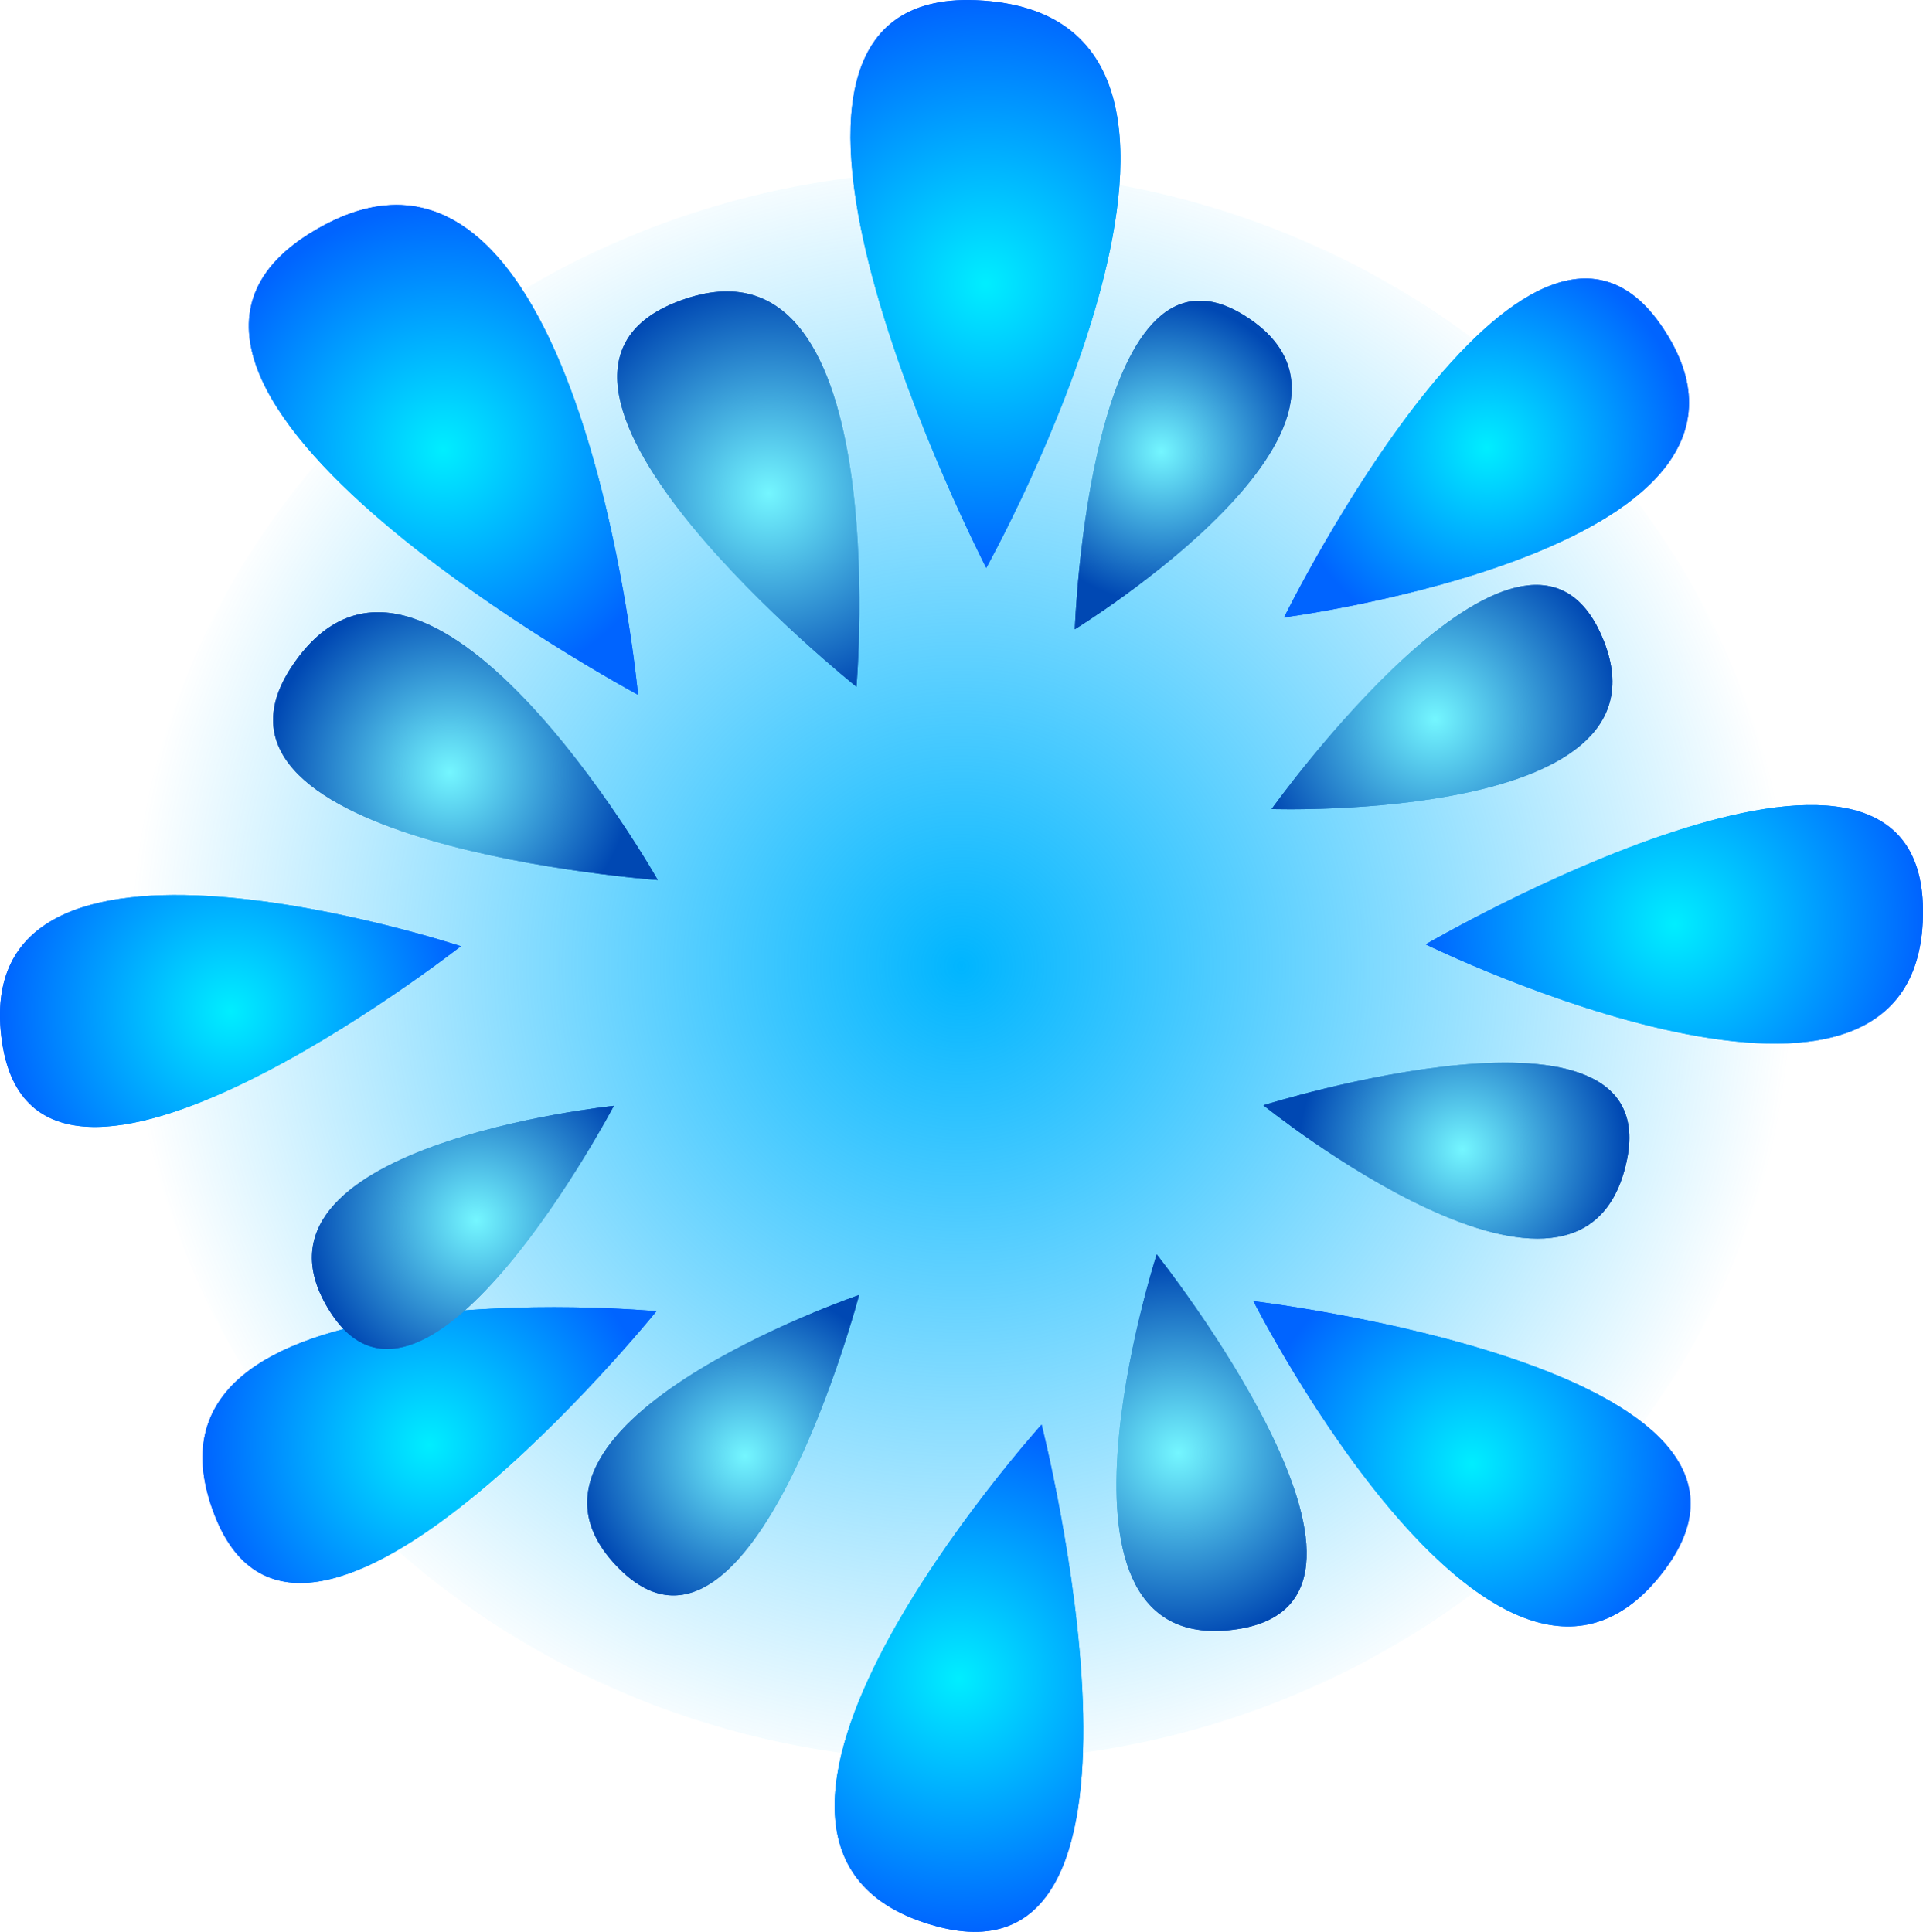 <svg version="1.1" xmlns="http://www.w3.org/2000/svg" xmlns:xlink="http://www.w3.org/1999/xlink" width="55.036" height="55.296" viewBox="0,0,55.036,55.296"><defs><radialGradient cx="240" cy="180" r="23.815" gradientUnits="userSpaceOnUse" id="color-1"><stop offset="0" stop-color="#00b5ff"/><stop offset="1" stop-color="#00b5ff" stop-opacity="0"/></radialGradient><radialGradient cx="240.686" cy="160.479" r="8.127" gradientUnits="userSpaceOnUse" id="color-2"><stop offset="0" stop-color="#00eeff"/><stop offset="1" stop-color="#0064ff"/></radialGradient><radialGradient cx="255.027" cy="165.174" r="5.795" gradientUnits="userSpaceOnUse" id="color-3"><stop offset="0" stop-color="#00eeff"/><stop offset="1" stop-color="#0064ff"/></radialGradient><radialGradient cx="260.401" cy="178.809" r="7.117" gradientUnits="userSpaceOnUse" id="color-4"><stop offset="0" stop-color="#00eeff"/><stop offset="1" stop-color="#0064ff"/></radialGradient><radialGradient cx="254.61" cy="194.25" r="6.256" gradientUnits="userSpaceOnUse" id="color-5"><stop offset="0" stop-color="#00eeff"/><stop offset="1" stop-color="#0064ff"/></radialGradient><radialGradient cx="239.928" cy="200.389" r="7.259" gradientUnits="userSpaceOnUse" id="color-6"><stop offset="0" stop-color="#00eeff"/><stop offset="1" stop-color="#0064ff"/></radialGradient><radialGradient cx="219.077" cy="181.29" r="6.595" gradientUnits="userSpaceOnUse" id="color-7"><stop offset="0" stop-color="#00eeff"/><stop offset="1" stop-color="#0064ff"/></radialGradient><radialGradient cx="225.174" cy="165.23" r="7.012" gradientUnits="userSpaceOnUse" id="color-8"><stop offset="0" stop-color="#00eeff"/><stop offset="1" stop-color="#0064ff"/></radialGradient><radialGradient cx="224.774" cy="193.715" r="6.496" gradientUnits="userSpaceOnUse" id="color-9"><stop offset="0" stop-color="#00eeff"/><stop offset="1" stop-color="#0064ff"/></radialGradient><radialGradient cx="240.686" cy="160.479" r="8.127" gradientUnits="userSpaceOnUse" id="color-10"><stop offset="0" stop-color="#00eeff"/><stop offset="1" stop-color="#0064ff"/></radialGradient><radialGradient cx="255.027" cy="165.174" r="5.795" gradientUnits="userSpaceOnUse" id="color-11"><stop offset="0" stop-color="#00eeff"/><stop offset="1" stop-color="#0064ff"/></radialGradient><radialGradient cx="260.401" cy="178.809" r="7.117" gradientUnits="userSpaceOnUse" id="color-12"><stop offset="0" stop-color="#00eeff"/><stop offset="1" stop-color="#0064ff"/></radialGradient><radialGradient cx="254.61" cy="194.25" r="6.256" gradientUnits="userSpaceOnUse" id="color-13"><stop offset="0" stop-color="#00eeff"/><stop offset="1" stop-color="#0064ff"/></radialGradient><radialGradient cx="239.928" cy="200.389" r="7.259" gradientUnits="userSpaceOnUse" id="color-14"><stop offset="0" stop-color="#00eeff"/><stop offset="1" stop-color="#0064ff"/></radialGradient><radialGradient cx="219.077" cy="181.29" r="6.595" gradientUnits="userSpaceOnUse" id="color-15"><stop offset="0" stop-color="#00eeff"/><stop offset="1" stop-color="#0064ff"/></radialGradient><radialGradient cx="225.174" cy="165.23" r="7.012" gradientUnits="userSpaceOnUse" id="color-16"><stop offset="0" stop-color="#00eeff"/><stop offset="1" stop-color="#0064ff"/></radialGradient><radialGradient cx="224.774" cy="193.715" r="6.496" gradientUnits="userSpaceOnUse" id="color-17"><stop offset="0" stop-color="#00eeff"/><stop offset="1" stop-color="#0064ff"/></radialGradient><radialGradient cx="234.488" cy="166.469" r="6.079" gradientUnits="userSpaceOnUse" id="color-18"><stop offset="0" stop-color="#74f6ff"/><stop offset="1" stop-color="#0048b3"/></radialGradient><radialGradient cx="245.712" cy="165.279" r="4.335" gradientUnits="userSpaceOnUse" id="color-19"><stop offset="0" stop-color="#74f6ff"/><stop offset="1" stop-color="#0048b3"/></radialGradient><radialGradient cx="253.557" cy="172.937" r="5.324" gradientUnits="userSpaceOnUse" id="color-20"><stop offset="0" stop-color="#74f6ff"/><stop offset="1" stop-color="#0048b3"/></radialGradient><radialGradient cx="254.336" cy="185.248" r="4.68" gradientUnits="userSpaceOnUse" id="color-21"><stop offset="0" stop-color="#74f6ff"/><stop offset="1" stop-color="#0048b3"/></radialGradient><radialGradient cx="246.198" cy="193.935" r="5.43" gradientUnits="userSpaceOnUse" id="color-22"><stop offset="0" stop-color="#74f6ff"/><stop offset="1" stop-color="#0048b3"/></radialGradient><radialGradient cx="226.117" cy="187.291" r="4.933" gradientUnits="userSpaceOnUse" id="color-23"><stop offset="0" stop-color="#74f6ff"/><stop offset="1" stop-color="#0048b3"/></radialGradient><radialGradient cx="225.357" cy="174.463" r="5.245" gradientUnits="userSpaceOnUse" id="color-24"><stop offset="0" stop-color="#74f6ff"/><stop offset="1" stop-color="#0048b3"/></radialGradient><radialGradient cx="233.812" cy="194.024" r="4.859" gradientUnits="userSpaceOnUse" id="color-25"><stop offset="0" stop-color="#74f6ff"/><stop offset="1" stop-color="#0048b3"/></radialGradient><radialGradient cx="234.488" cy="166.469" r="6.079" gradientUnits="userSpaceOnUse" id="color-26"><stop offset="0" stop-color="#74f6ff"/><stop offset="1" stop-color="#0048b3"/></radialGradient><radialGradient cx="245.712" cy="165.279" r="4.335" gradientUnits="userSpaceOnUse" id="color-27"><stop offset="0" stop-color="#74f6ff"/><stop offset="1" stop-color="#0048b3"/></radialGradient><radialGradient cx="253.557" cy="172.937" r="5.324" gradientUnits="userSpaceOnUse" id="color-28"><stop offset="0" stop-color="#74f6ff"/><stop offset="1" stop-color="#0048b3"/></radialGradient><radialGradient cx="254.336" cy="185.248" r="4.68" gradientUnits="userSpaceOnUse" id="color-29"><stop offset="0" stop-color="#74f6ff"/><stop offset="1" stop-color="#0048b3"/></radialGradient><radialGradient cx="246.198" cy="193.935" r="5.43" gradientUnits="userSpaceOnUse" id="color-30"><stop offset="0" stop-color="#74f6ff"/><stop offset="1" stop-color="#0048b3"/></radialGradient><radialGradient cx="226.117" cy="187.291" r="4.933" gradientUnits="userSpaceOnUse" id="color-31"><stop offset="0" stop-color="#74f6ff"/><stop offset="1" stop-color="#0048b3"/></radialGradient><radialGradient cx="225.357" cy="174.463" r="5.245" gradientUnits="userSpaceOnUse" id="color-32"><stop offset="0" stop-color="#74f6ff"/><stop offset="1" stop-color="#0048b3"/></radialGradient><radialGradient cx="233.812" cy="194.024" r="4.859" gradientUnits="userSpaceOnUse" id="color-33"><stop offset="0" stop-color="#74f6ff"/><stop offset="1" stop-color="#0048b3"/></radialGradient></defs><g transform="translate(-212.482,-152.352)"><g data-paper-data="{&quot;isPaintingLayer&quot;:true}" fill-rule="nonzero" stroke="none" stroke-width="0" stroke-linecap="butt" stroke-linejoin="miter" stroke-miterlimit="10" stroke-dasharray="" stroke-dashoffset="0" style="mix-blend-mode: normal"><path d="M263.815,180c0,12.571 -10.662,22.762 -23.815,22.762c-13.153,0 -23.815,-10.191 -23.815,-22.762c0,-12.571 10.662,-22.762 23.815,-22.762c13.153,0 23.815,10.191 23.815,22.762z" fill="url(#color-1)"/><path d="M240.708,168.607c0,0 -8.553,-16.611 -0.28,-16.248c9.108,0.399 0.28,16.249 0.28,16.249z" fill="url(#color-2)"/><path d="M249.231,170.024c0,0 6.933,-14.077 10.825,-8.313c4.285,6.346 -10.825,8.313 -10.825,8.313z" fill="url(#color-3)"/><path d="M253.284,179.383c0,0 14.17,-8.267 14.234,-0.996c0.071,8.005 -14.234,0.996 -14.234,0.996z" fill="url(#color-4)"/><path d="M248.354,189.595c0,0 16.055,1.903 11.792,7.663c-4.694,6.341 -11.792,-7.663 -11.792,-7.663z" fill="url(#color-5)"/><path d="M242.292,193.129c0,0 4.16,16.344 -3.044,14.35c-7.931,-2.195 3.044,-14.35 3.044,-14.35z" fill="url(#color-6)"/><path d="M225.672,179.436c0,0 -12.143,9.508 -13.131,2.744c-1.087,-7.447 13.131,-2.744 13.131,-2.744z" fill="url(#color-7)"/><path d="M230.744,172.241c0,0 -16.407,-8.837 -9.398,-13.207c7.717,-4.811 9.398,13.207 9.398,13.207z" fill="url(#color-8)"/><path d="M231.27,189.883c0,0 -10.064,12.457 -12.644,5.844c-2.84,-7.28 12.644,-5.844 12.644,-5.844z" fill="url(#color-9)"/><path d="M240.708,168.607c0,0 -8.553,-16.611 -0.28,-16.248c9.108,0.399 0.28,16.249 0.28,16.249z" fill="url(#color-10)"/><path d="M249.231,170.024c0,0 6.933,-14.077 10.825,-8.313c4.285,6.346 -10.825,8.313 -10.825,8.313z" fill="url(#color-11)"/><path d="M253.284,179.383c0,0 14.17,-8.267 14.234,-0.996c0.071,8.005 -14.234,0.996 -14.234,0.996z" fill="url(#color-12)"/><path d="M248.354,189.595c0,0 16.055,1.903 11.792,7.663c-4.694,6.341 -11.792,-7.663 -11.792,-7.663z" fill="url(#color-13)"/><path d="M242.292,193.129c0,0 4.16,16.344 -3.044,14.35c-7.931,-2.195 3.044,-14.35 3.044,-14.35z" fill="url(#color-14)"/><path d="M225.672,179.436c0,0 -12.143,9.508 -13.131,2.744c-1.087,-7.447 13.131,-2.744 13.131,-2.744z" fill="url(#color-15)"/><path d="M230.744,172.241c0,0 -16.407,-8.837 -9.398,-13.207c7.717,-4.811 9.398,13.207 9.398,13.207z" fill="url(#color-16)"/><path d="M231.27,189.883c0,0 -10.064,12.457 -12.644,5.844c-2.84,-7.28 12.644,-5.844 12.644,-5.844z" fill="url(#color-17)"/><path d="M236.993,172.008c0,0 -10.926,-8.715 -5.169,-11.002c6.338,-2.519 5.169,11.002 5.169,11.002z" fill="url(#color-18)"/><path d="M243.243,170.364c0,0 0.418,-11.731 4.84,-8.99c4.869,3.018 -4.84,8.99 -4.84,8.99z" fill="url(#color-19)"/><path d="M248.876,175.509c0,0 7.137,-9.983 9.408,-5.041c2.501,5.441 -9.408,5.041 -9.408,5.041z" fill="url(#color-20)"/><path d="M248.64,183.988c0,0 11.539,-3.621 10.394,1.616c-1.26,5.765 -10.394,-1.616 -10.394,-1.616z" fill="url(#color-21)"/><path d="M245.587,188.257c0,0 7.846,9.878 2.319,10.725c-6.085,0.932 -2.319,-10.725 -2.319,-10.725z" fill="url(#color-22)"/><path d="M230.05,184.005c0,0 -5.373,10.208 -8.12,5.895c-3.024,-4.748 8.12,-5.895 8.12,-5.895z" fill="url(#color-23)"/><path d="M231.307,177.541c0,0 -13.904,-1.003 -10.46,-6.133c3.792,-5.647 10.46,6.133 10.46,6.133z" fill="url(#color-24)"/><path d="M237.07,189.419c0,0 -3.051,11.584 -6.838,7.862c-4.169,-4.098 6.838,-7.862 6.838,-7.862z" fill="url(#color-25)"/><path d="M236.993,172.008c0,0 -10.926,-8.715 -5.169,-11.002c6.338,-2.519 5.169,11.002 5.169,11.002z" fill="url(#color-26)"/><path d="M243.243,170.364c0,0 0.418,-11.731 4.84,-8.99c4.869,3.018 -4.84,8.99 -4.84,8.99z" fill="url(#color-27)"/><path d="M248.876,175.509c0,0 7.137,-9.983 9.408,-5.041c2.501,5.441 -9.408,5.041 -9.408,5.041z" fill="url(#color-28)"/><path d="M248.64,183.988c0,0 11.539,-3.621 10.394,1.616c-1.26,5.765 -10.394,-1.616 -10.394,-1.616z" fill="url(#color-29)"/><path d="M245.587,188.257c0,0 7.846,9.878 2.319,10.725c-6.085,0.932 -2.319,-10.725 -2.319,-10.725z" fill="url(#color-30)"/><path d="M230.05,184.005c0,0 -5.373,10.208 -8.12,5.895c-3.024,-4.748 8.12,-5.895 8.12,-5.895z" fill="url(#color-31)"/><path d="M231.307,177.541c0,0 -13.904,-1.003 -10.46,-6.133c3.792,-5.647 10.46,6.133 10.46,6.133z" fill="url(#color-32)"/><path d="M237.07,189.419c0,0 -3.051,11.584 -6.838,7.862c-4.169,-4.098 6.838,-7.862 6.838,-7.862z" fill="url(#color-33)"/></g></g></svg>